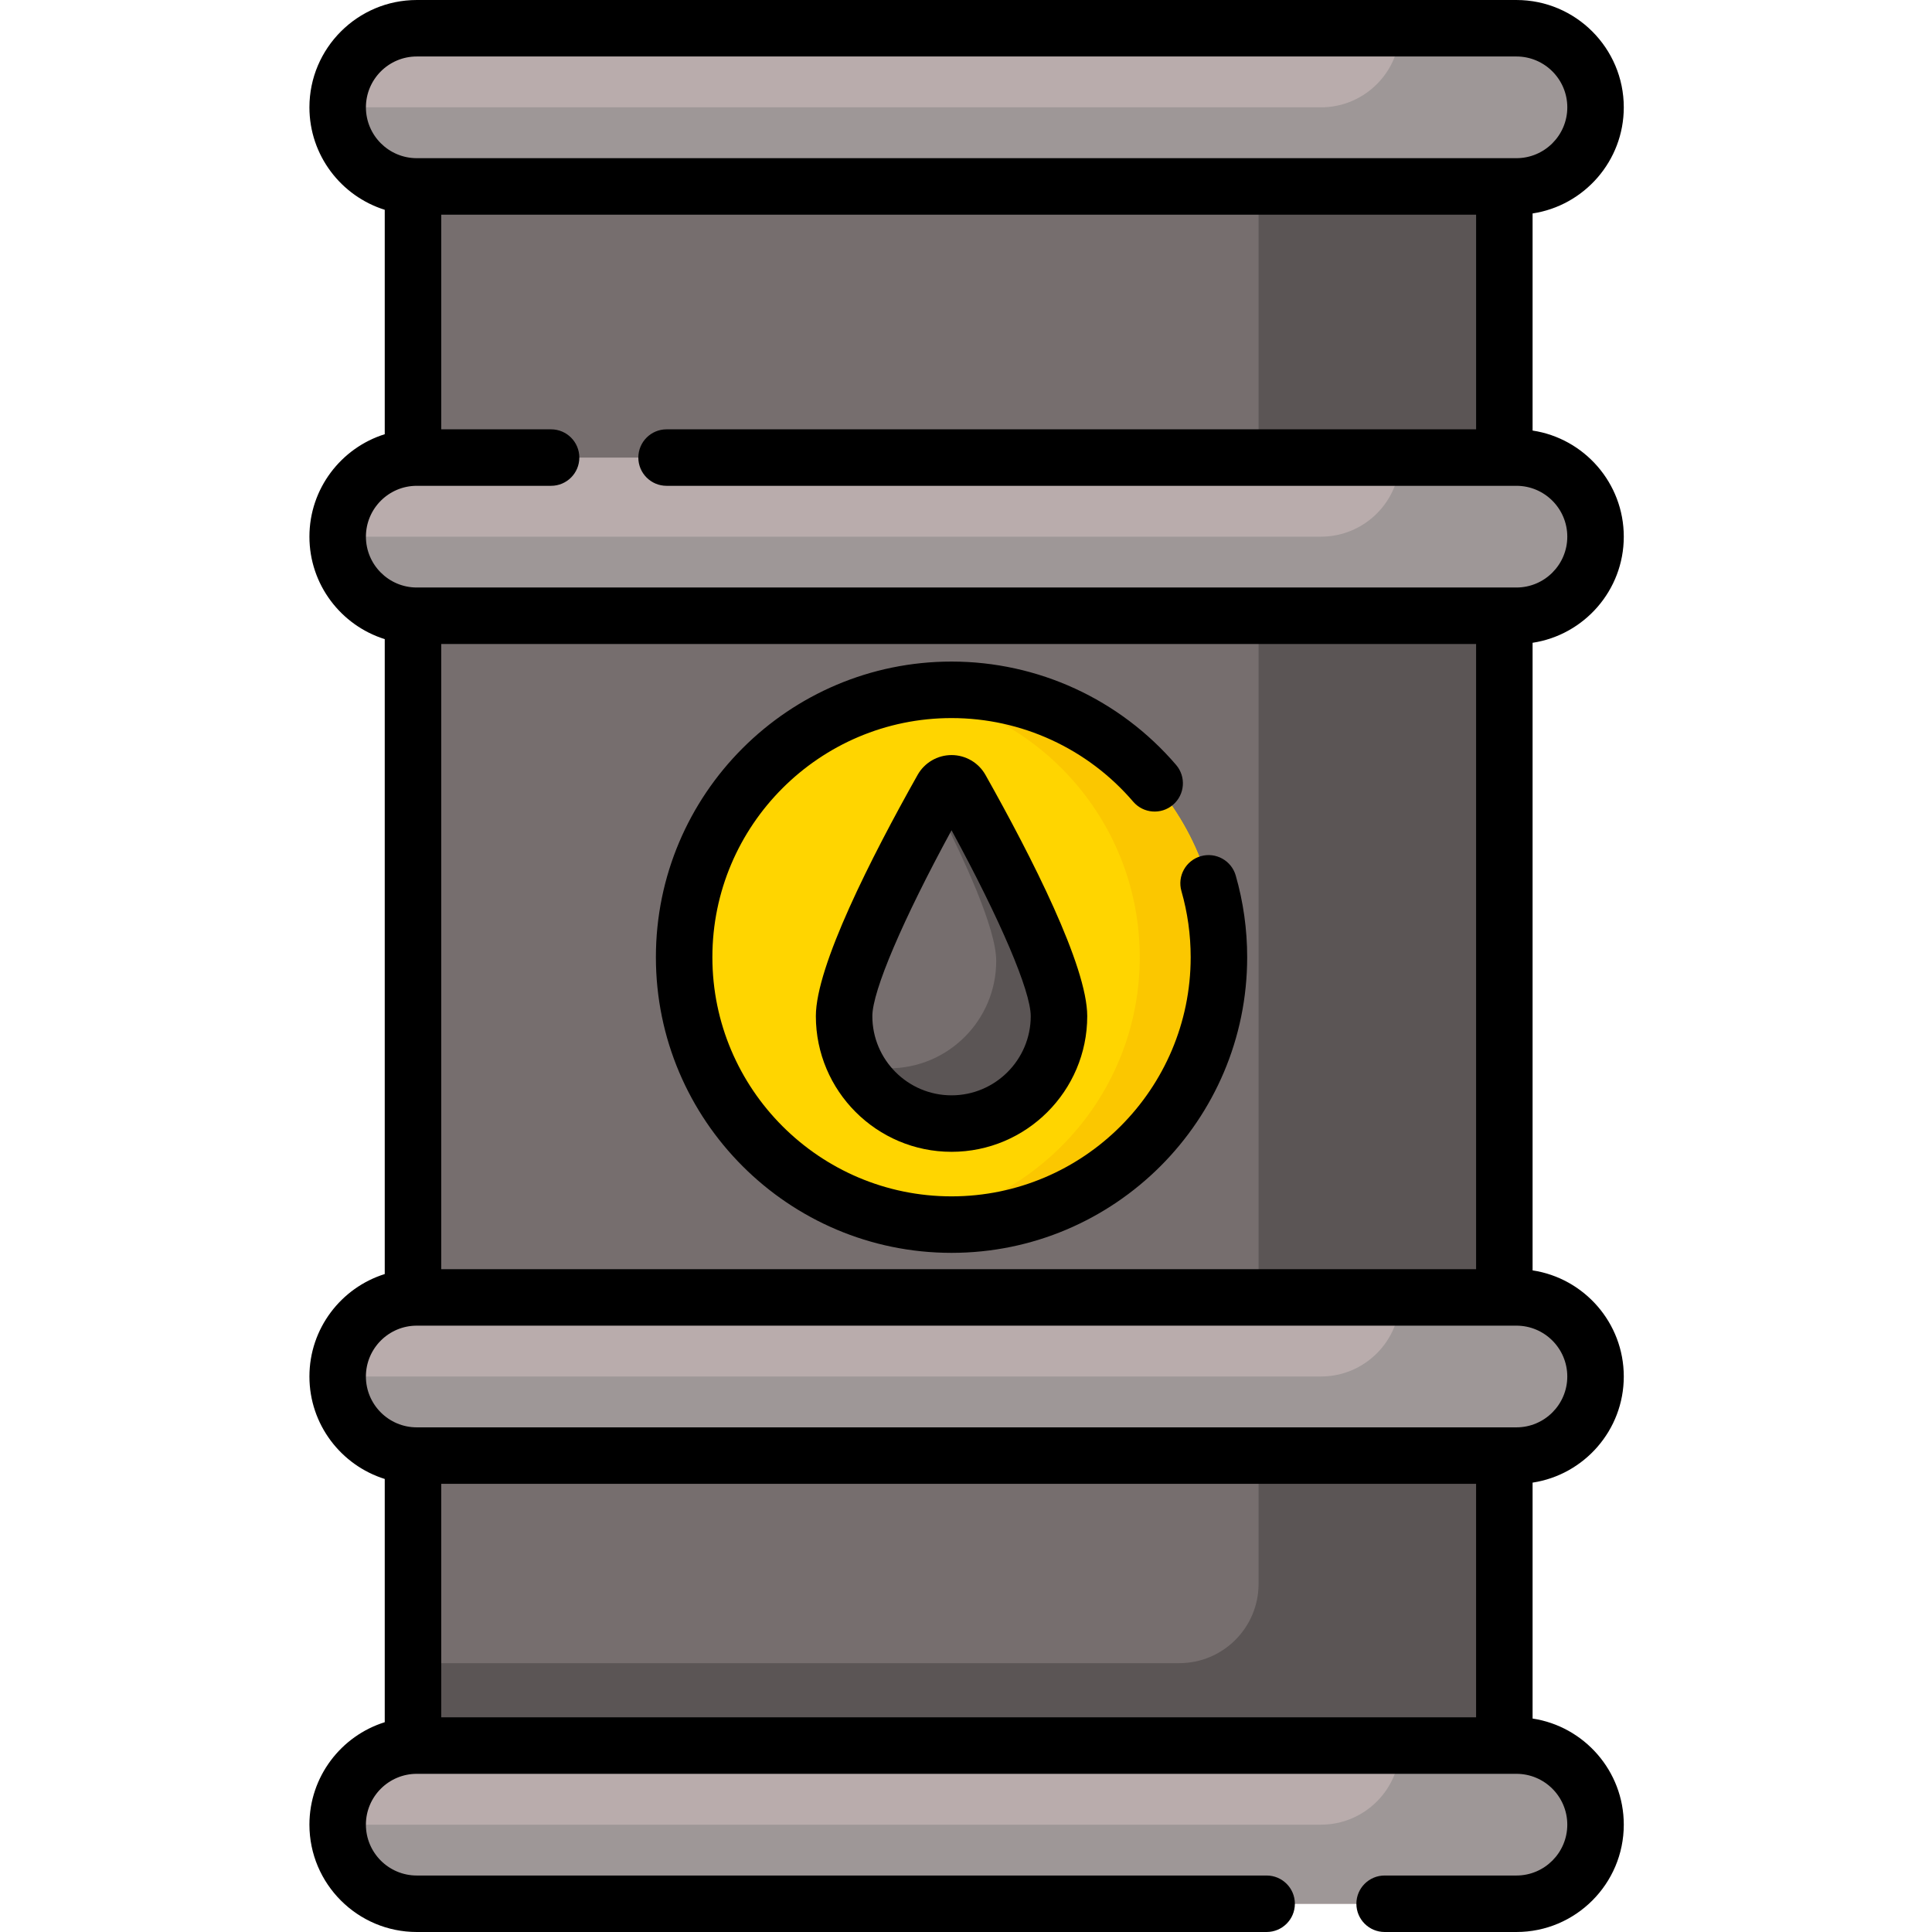 <!-- icon666.com - MILLIONS vector ICONS FREE --><svg viewBox="-82 0 512 512" xmlns="http://www.w3.org/2000/svg"><path d="m27.445 22.707h289.219v464.594h-289.219zm0 0" fill="#766e6e"></path><path d="m251.535 19.324v400.41c0 11.609-9.406 21.016-21.012 21.016h-203.078v43.168h289.219v-464.594zm0 0" fill="#5b5555"></path><g fill="#b9acac"><path d="m319.875 49.402h-291.43c-11.578 0-20.961-9.383-20.961-20.957 0-11.574 9.383-20.961 20.961-20.961h291.43c11.574 0 20.961 9.387 20.961 20.961 0 11.574-9.387 20.957-20.961 20.957zm0 0"></path><path d="m319.875 504.516h-291.43c-11.578 0-20.961-9.383-20.961-20.961 0-11.574 9.383-20.957 20.961-20.957h291.43c11.574 0 20.961 9.383 20.961 20.957 0 11.578-9.387 20.961-20.961 20.961zm0 0"></path><path d="m319.875 385.746h-291.43c-11.578 0-20.961-9.383-20.961-20.957 0-11.574 9.383-20.961 20.961-20.961h291.43c11.574 0 20.961 9.387 20.961 20.961 0 11.574-9.387 20.957-20.961 20.957zm0 0"></path><path d="m319.875 163.18h-291.43c-11.578 0-20.961-9.383-20.961-20.957 0-11.574 9.383-20.961 20.961-20.961h291.43c11.574 0 20.961 9.387 20.961 20.961 0 11.574-9.387 20.957-20.961 20.957zm0 0"></path></g><path d="m319.875 7.484h-30.855c0 11.574-9.383 20.961-20.961 20.961h-260.574c0 11.574 9.383 20.957 20.961 20.957h291.43c11.574 0 20.961-9.383 20.961-20.957 0-11.578-9.387-20.961-20.961-20.961zm0 0" fill="#9e9797"></path><path d="m319.875 462.598h-30.855c0 11.574-9.383 20.957-20.961 20.957h-260.574c0 11.574 9.383 20.961 20.961 20.961h291.43c11.574 0 20.961-9.387 20.961-20.961 0-11.574-9.387-20.957-20.961-20.957zm0 0" fill="#9e9797"></path><path d="m319.875 343.828h-30.855c0 11.574-9.383 20.957-20.961 20.957h-260.574c0 11.578 9.383 20.961 20.961 20.961h291.43c11.574 0 20.961-9.383 20.961-20.961 0-11.574-9.387-20.957-20.961-20.957zm0 0" fill="#9e9797"></path><path d="m319.875 121.262h-30.855c0 11.578-9.383 20.961-20.961 20.961h-260.574c0 11.574 9.383 20.957 20.961 20.957h291.43c11.574 0 20.961-9.383 20.961-20.957 0-11.574-9.387-20.961-20.961-20.961zm0 0" fill="#9e9797"></path><path d="m241.031 253.672c0 39.137-31.727 70.859-70.863 70.859s-70.863-31.723-70.863-70.859 31.727-70.863 70.863-70.863 70.863 31.727 70.863 70.863zm0 0" fill="#ffd500"></path><path d="m198.641 269.285c0 15.727-12.746 28.473-28.473 28.473-15.727 0-28.473-12.746-28.473-28.473 0-12.871 19.078-47.945 26-60.25 1.086-1.93 3.859-1.93 4.945 0 6.922 12.305 26 47.379 26 60.25zm0 0" fill="#766e6e"></path><path d="m172.641 209.035c-1.086-1.93-3.859-1.93-4.945 0-.566 1.008-1.223 2.184-1.934 3.469 7.719 15.016 16.246 33.539 16.246 42.145 0 15.723-12.746 28.473-28.473 28.473-3.152 0-6.184-.52-9.02-1.469 4.602 9.531 14.359 16.105 25.652 16.105 15.727 0 28.473-12.746 28.473-28.473 0-12.871-19.078-47.945-26-60.25zm0 0" fill="#5b5555"></path><path d="m170.168 182.809c-3.566 0-7.066.27-10.492.777 34.16 5.07 60.371 34.516 60.371 70.086s-26.211 65.012-60.371 70.082c3.426.508 6.926.777 10.492.777 39.137 0 70.863-31.727 70.863-70.859-.004-39.137-31.727-70.863-70.863-70.863zm0 0" fill="#fbc700"></path><path d="m348.32 142.223c0-14.23-10.504-26.055-24.168-28.121v-57.535c13.66-2.07 24.168-13.891 24.168-28.121 0-15.684-12.762-28.445-28.445-28.445h-291.43c-15.684 0-28.445 12.762-28.445 28.445 0 12.73 8.406 23.531 19.961 27.152v59.473c-11.555 3.617-19.961 14.422-19.961 27.152 0 12.73 8.406 23.535 19.961 27.152v168.262c-11.555 3.617-19.961 14.422-19.961 27.152 0 12.73 8.406 23.531 19.961 27.152v64.461c-11.555 3.617-19.961 14.422-19.961 27.152 0 15.684 12.762 28.445 28.445 28.445h225.227c4.133 0 7.484-3.352 7.484-7.484s-3.352-7.484-7.484-7.484h-225.227c-7.43 0-13.477-6.047-13.477-13.477 0-7.43 6.047-13.473 13.477-13.473h291.43c7.43 0 13.473 6.043 13.473 13.473 0 7.43-6.043 13.477-13.473 13.477h-34.934c-4.133 0-7.484 3.352-7.484 7.484s3.352 7.484 7.484 7.484h34.934c15.684 0 28.445-12.762 28.445-28.445 0-14.23-10.508-26.051-24.168-28.121v-62.523c13.66-2.07 24.168-13.891 24.168-28.121 0-14.23-10.508-26.055-24.168-28.125v-166.32c13.66-2.07 24.168-13.891 24.168-28.121zm-313.387 194.121v-165.676h274.25v165.676zm-19.961-307.898c0-7.43 6.043-13.477 13.473-13.477h291.43c7.43 0 13.477 6.047 13.477 13.477 0 7.43-6.047 13.473-13.477 13.473h-291.43c-7.43 0-13.473-6.043-13.473-13.473zm0 113.777c0-7.43 6.043-13.477 13.473-13.477h35.598c4.133 0 7.484-3.348 7.484-7.484 0-4.133-3.352-7.484-7.484-7.484h-29.109v-56.887h274.25v56.887h-214.535c-4.133 0-7.484 3.352-7.484 7.484 0 4.137 3.352 7.484 7.484 7.484h225.227c7.43 0 13.473 6.047 13.473 13.477 0 7.43-6.043 13.473-13.473 13.473h-291.43c-7.43 0-13.473-6.043-13.473-13.473zm294.207 251.008v61.879h-274.246v-61.879zm24.168-28.441c0 7.43-6.043 13.473-13.473 13.473h-291.43c-7.43 0-13.477-6.043-13.477-13.473 0-7.43 6.047-13.477 13.477-13.477h291.43c7.43 0 13.473 6.047 13.473 13.477zm0 0"></path><path d="m245.484 232.031c-1.137-3.977-5.289-6.273-9.258-5.133-3.973 1.141-6.273 5.285-5.133 9.258 1.625 5.664 2.449 11.559 2.449 17.516 0 34.945-28.43 63.375-63.375 63.375-34.945 0-63.379-28.43-63.379-63.375s28.434-63.375 63.379-63.375c18.527 0 36.078 8.074 48.145 22.16 2.691 3.141 7.418 3.508 10.555.812 3.141-2.688 3.504-7.414.816-10.555-14.918-17.406-36.609-27.391-59.516-27.391-43.203 0-78.348 35.145-78.348 78.348 0 43.199 35.145 78.348 78.348 78.348 43.199 0 78.348-35.148 78.348-78.348 0-7.352-1.02-14.633-3.031-21.641zm0 0"></path><path d="m170.168 200.102c-3.723 0-7.172 2.016-8.996 5.262-12.301 21.859-26.961 50.691-26.961 63.922 0 19.828 16.129 35.957 35.957 35.957s35.961-16.129 35.961-35.957c0-13.23-14.664-42.062-26.965-63.918-1.824-3.25-5.273-5.266-8.996-5.266zm20.988 69.184c0 11.574-9.414 20.988-20.988 20.988s-20.988-9.414-20.988-20.988c0-6.664 8.105-25.594 20.988-49.262 12.883 23.668 20.988 42.598 20.988 49.262zm0 0"></path></svg>